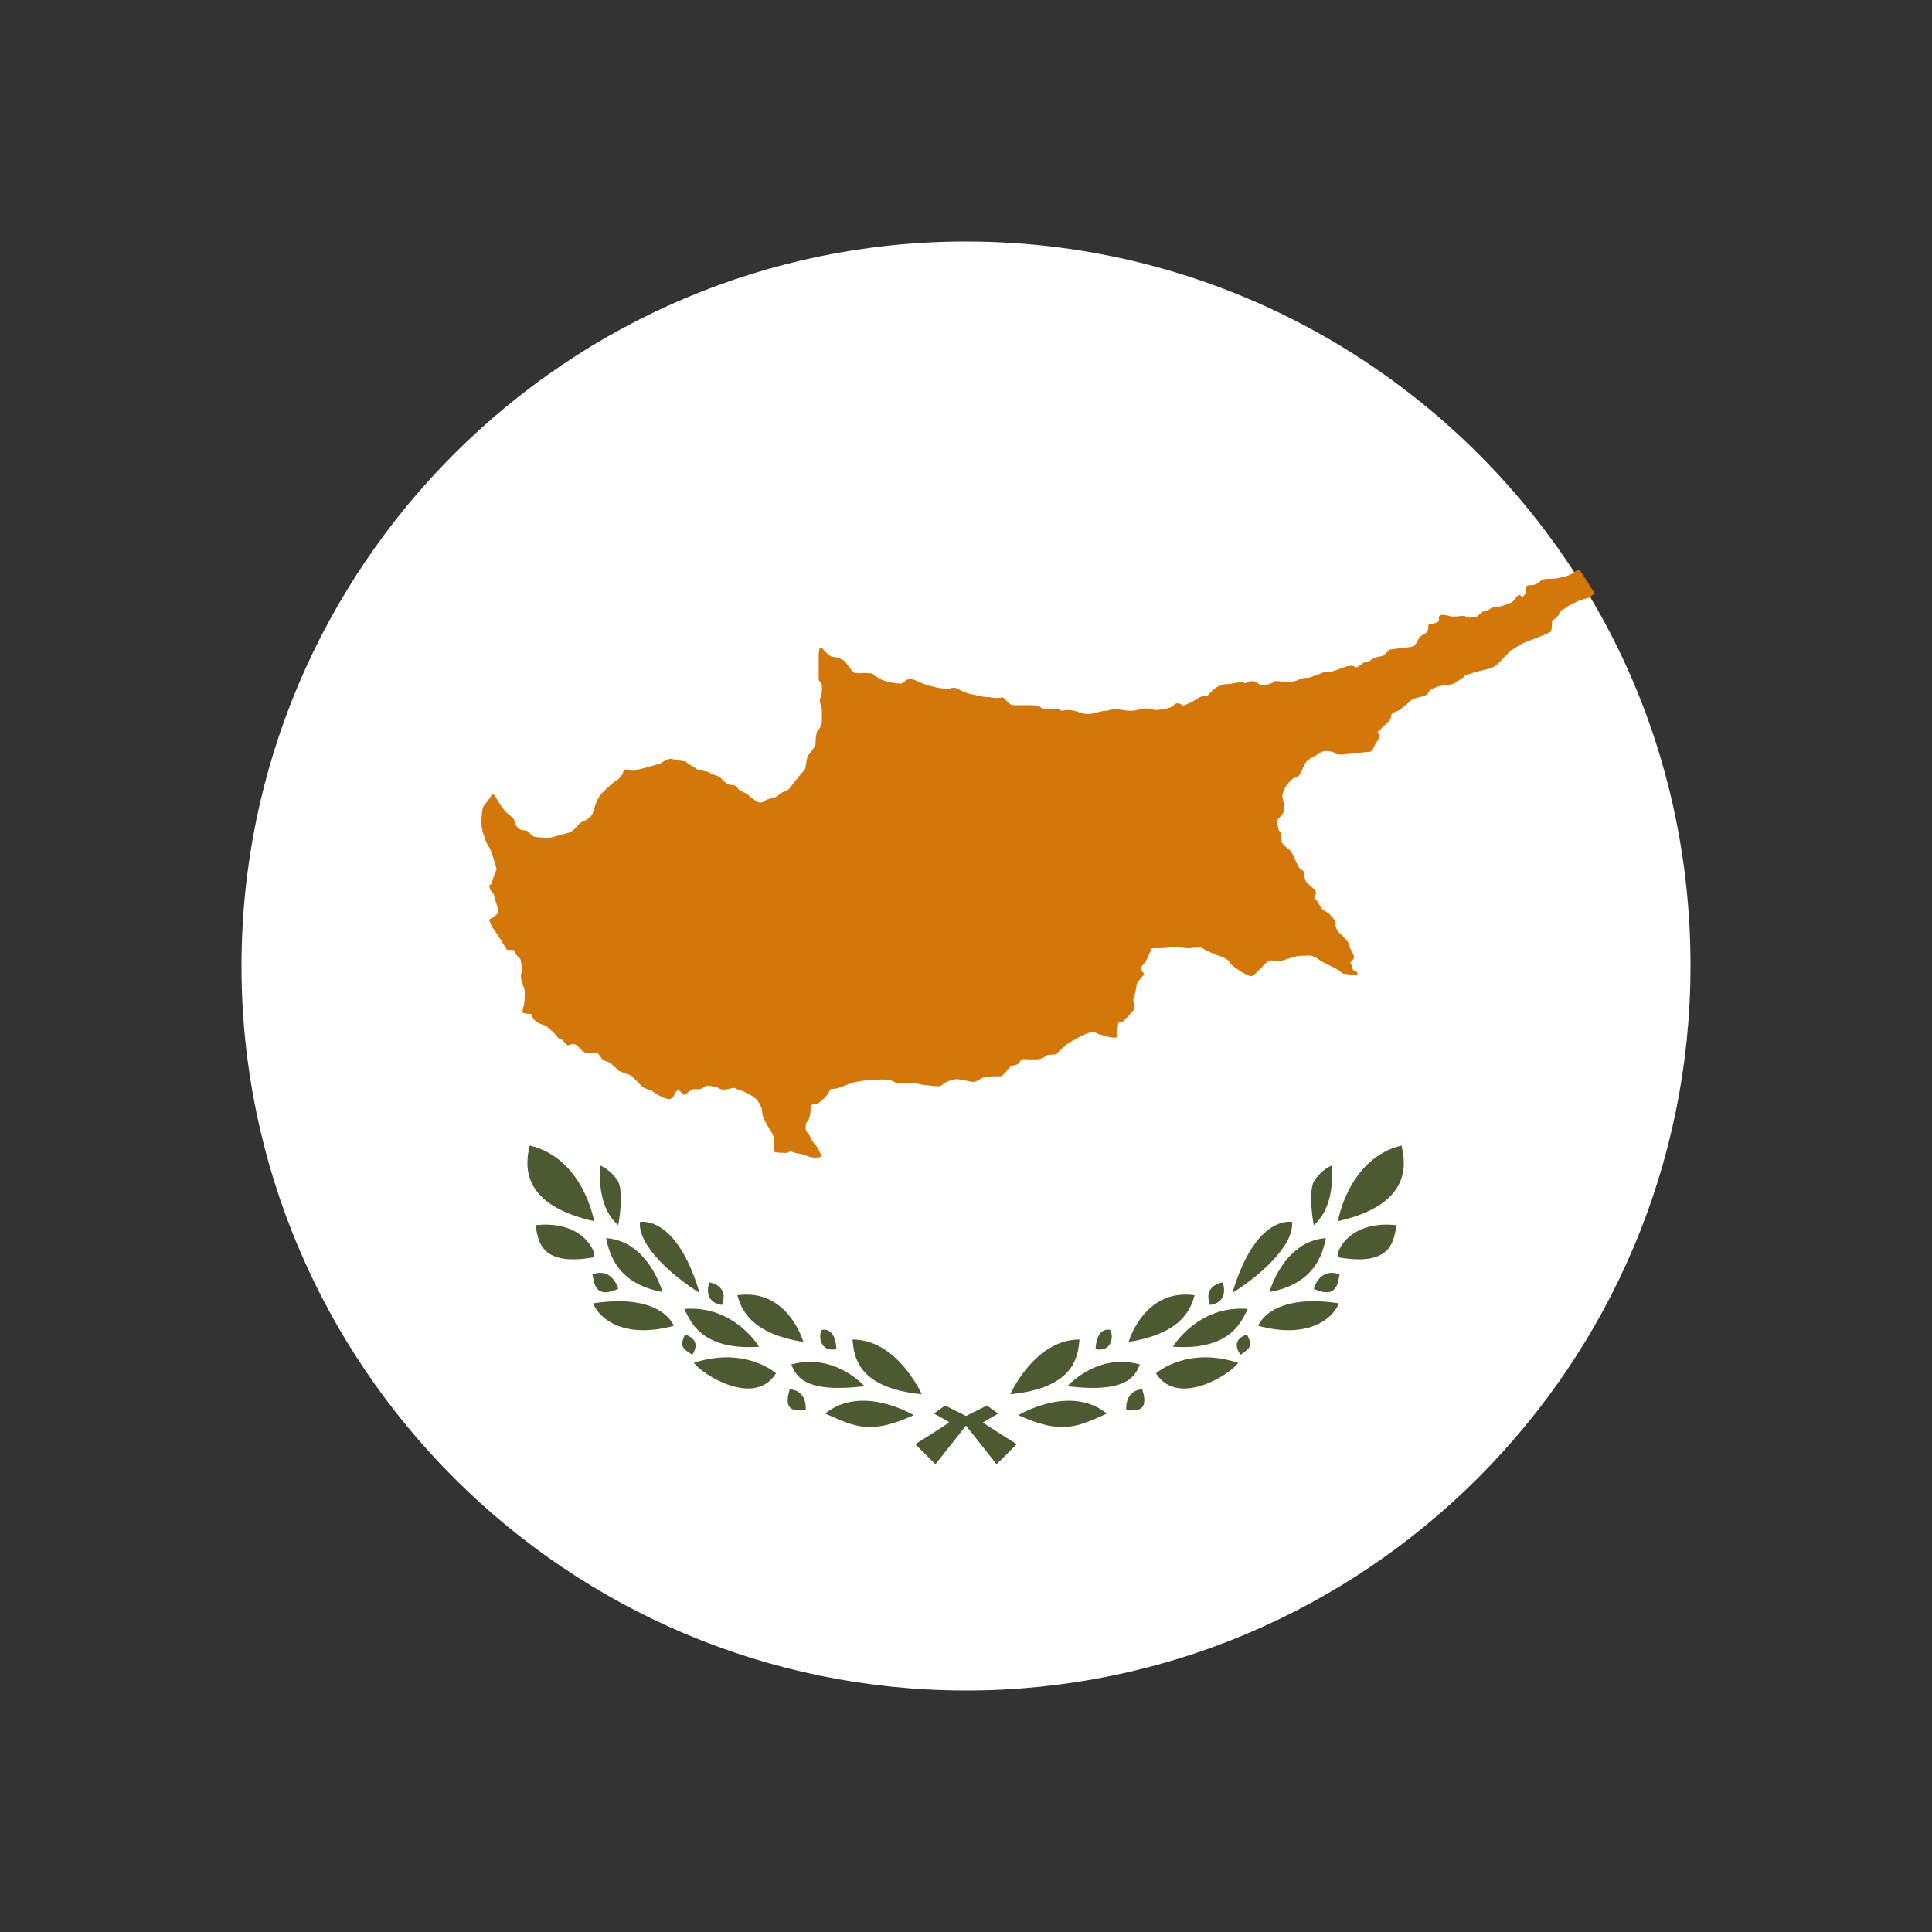 <?xml version="1.0" encoding="UTF-8"?>
<svg id="Layer_1" data-name="Layer 1" xmlns="http://www.w3.org/2000/svg" viewBox="0 0 24 24">
  <rect x="0" y="0" width="24" height="24" fill="#333333" stroke="none"/>
  <defs>
    <style>
      .cls-1 {
        fill: #000;
      }

      .cls-1, .cls-2, .cls-3, .cls-4, .cls-5 {
        stroke-width: 0px;
      }

      .cls-2 {
        fill: none;
      }

      .cls-3 {
        fill: #4d5a31;
      }

      .cls-4 {
        fill: #d4770a;
      }

      .cls-5 {
        fill: #fff;
      }
    </style>
  </defs>
  <rect class="cls-2" width="24" height="24"/>
  <g>
    <path class="cls-1" d="M16.71,7.34c2.92,2.92,3.18,7.42.57,10.03-2.61,2.61-7.11,2.36-10.03-.57-2.92-2.92-3.18-7.42-.57-10.03,2.61-2.61,7.11-2.36,10.03.57Z"/>
    <g>
      <path class="cls-5" d="M21,12c0,4.96-4.04,9-9,9S3,16.96,3,12,7.04,3,12,3c3.17,0,5.97,1.65,7.57,4.13.06.09.12.19.18.28.8,1.34,1.25,2.91,1.25,4.58Z"/>
      <g>
        <path class="cls-4" d="M19.75,7.42c-.06.02-.13.04-.13.04,0,0-.11.05-.14.07-.02.03-.11.05-.11.09s-.09.08-.09.1c0,.02,0,.11-.02.13-.02.02-.35.14-.36.15,0,0-.1.06-.13.08-.02.02-.06.06-.1.1-.04.04-.07.09-.15.12-.07.02-.33.08-.33.1,0,.02-.08.05-.11.08-.03.03-.16.03-.22.05-.05.02-.1.03-.12.08-.02.05-.17.05-.21.09-.04.04-.1.08-.13.11-.03.03-.12.03-.12.09s-.11.13-.12.15c-.02.02-.06.04-.04.06.02.02.01.08-.02.11-.03.03-.04.12-.09.12s-.17.02-.21.02c-.03,0-.18.03-.21,0-.03-.03-.14-.04-.17-.02-.03.03-.18.08-.21.15-.03.06-.07.17-.11.17-.03,0-.04.01-.08.05-.04.04-.09.12-.09.18s.04.1.02.18c-.02.08-.08.09-.08.12,0,.03,0,.12.03.14.02.02.02.07.02.1s0,.04.04.08c.04.03.04.03.07.06.03.03.09.19.11.21.02.02.06.04.06.06s0,.09.04.13c.03.03.11.09.11.12,0,.02-.05.06,0,.09.04.04.05.09.07.11.02.02.07.04.1.07l.07.08s-.01.08.03.13c.04.04.14.13.14.17,0,.04.06.11.06.15s-.06.06-.04.08c.02.02,0,.07.05.09.06.02.02.06.02.06l-.12-.02s-.06,0-.08-.03c-.03-.03-.22-.12-.24-.13-.02-.02-.1-.07-.14-.07-.04,0-.09,0-.17.01-.08.02-.18.06-.2.06s-.13-.02-.15,0c-.02.02-.08.08-.1.1s-.01.01-.05.05c-.04.04-.05.05-.13.01-.08-.04-.19-.12-.19-.14s-.06-.06-.12-.08-.2-.08-.22-.1-.17,0-.17,0c0,0-.2-.02-.24-.01-.05.01-.22.01-.22.01l-.08.17s-.07.07-.06.09c.02.02.05.06.04.07-.02.02-.09.1-.09.12,0,.02-.03.17-.04.18-.01.01.02.11,0,.14-.02.03-.12.13-.13.14,0,0-.06,0-.06.03s-.02.1-.02.12c0,.03.04.05-.03.05s-.09-.02-.18-.04c-.08-.02-.03-.05-.13-.02-.1.03-.28.14-.31.17-.03.03-.08.07-.09.09-.02.02-.11,0-.14.03-.02.02-.09.04-.09.04h-.14s-.07-.02-.09.03c-.02.05-.1.04-.12.06-.02.02-.09.12-.12.12h-.09c-.05,0-.14.02-.14.02,0,0-.07.05-.11.05s-.09-.02-.17-.03c-.08-.02-.19.04-.22.07-.03.03-.16,0-.2,0s-.13-.03-.19-.03-.11.02-.18,0c-.07-.03-.06-.04-.17-.04s-.2.01-.27.02c-.07.01-.11.02-.23.07s-.14,0-.16.06c-.02.06-.13.14-.14.15-.01.01-.09-.02-.09.06s-.02.14-.04.16c-.02.02-.04.1,0,.14.04.04.04.08.08.13.05.05.09.14.09.16s-.04.02-.09.02-.15-.05-.19-.05c-.04,0-.11-.04-.12-.02-.02.02-.07.01-.1.01-.02,0-.09,0-.09-.03,0-.04.02-.1,0-.17-.02-.06-.14-.22-.14-.29s-.04-.14-.08-.18c-.04-.04-.18-.11-.21-.11-.03,0-.03-.04-.1-.02-.06.02-.13.02-.15,0s-.07-.02-.07-.02c0,0-.08-.03-.11,0-.03.04-.08.03-.13.03s-.09.07-.12.07c-.03,0-.06-.09-.1-.04s-.02.07-.07.09c-.05.02-.18-.06-.22-.09-.03-.03-.11-.03-.14-.07l-.13-.13s-.15-.05-.17-.07c-.01-.02-.04-.04-.07-.07-.03-.03-.11-.05-.11-.05l-.05-.07s-.01-.02-.05-.02-.11.02-.16-.03c-.05-.05-.07-.08-.11-.08-.04,0-.06.03-.09,0-.03-.03-.04-.06-.07-.06-.02,0-.05-.05-.08-.08-.03-.03-.07-.06-.09-.08-.02-.02-.08-.02-.13-.06s-.06-.08-.06-.09-.11,0-.11-.03c0-.03.02-.09.02-.09,0,0,.02-.15,0-.21-.03-.06-.04-.11-.04-.15s.02-.03.02-.08-.02-.07-.02-.1c0-.03-.02-.04-.04-.06-.02-.02-.05-.08-.05-.08h-.04s-.04,0-.04,0c0,0-.15-.24-.17-.26-.02-.02-.06-.11-.05-.12.01,0,.07-.04.1-.07.03-.03-.04-.19-.04-.21,0-.02,0-.03-.03-.06s-.03-.07-.03-.07v-.02s.03,0,.03-.02.05-.16.06-.17c0-.01-.07-.24-.09-.27-.03-.03-.1-.21-.1-.3s.01-.2.03-.22c.02-.02.09-.12.09-.12,0,0,.02-.05.05,0,.03.05.07.12.09.14.02.02.03.05.06.07.02.02.04.03.07.06s.02.07.06.12.1.02.13.05c.04.04.06.07.12.07s.12.02.18,0c.06-.02.22-.05.25-.08.03-.02.05-.05.09-.09s.14-.04.17-.15c.03-.11.08-.21.11-.23.03-.03.12-.12.17-.15.06-.03.09-.1.09-.1,0,0,0-.07.08-.03.04.01.07,0,.07,0,.13-.03.32-.09.32-.09,0,0,.09-.07.15-.05.06.03.14.01.17.04.03.03.1.06.12.08.02.02.15.03.17.05.02.02.09.03.13.06.03.03.08.09.13.09s.06.01.09.05c.04.04.09.04.13.08s.07.05.09.07c.02.02.07.03.11,0,.04-.04.12-.02.18-.08.06-.06.09-.01.16-.12.08-.1.12-.15.15-.18s.02-.16.06-.2c.04-.04.08-.12.08-.12,0,0,0-.14.03-.18.04-.04.05-.07.05-.12v-.14s-.04-.11-.02-.14,0-.04.02-.06c0-.02,0-.08,0-.1,0-.02-.04-.05-.04-.07s0-.09,0-.11v-.17c0-.07.01-.14.04-.11.03.03.09.11.14.11s.13.04.14.05c.02.02.09.12.11.14.02.02.12.01.12.01,0,0,.11,0,.12.01.01.01.07.06.13.08.05.02.23.06.25.03.03-.02.05-.06.12-.04.07.02.13.06.21.08.07.02.19.04.22.04s.06-.03.11-.01c.05.02.1.06.22.08.11.03.16.03.19.03s.02.01.09.01.07-.02.1.01c.04.04.06.08.12.08s.13,0,.18,0,.11,0,.14.02c.03.03.05.03.11.03s.12-.01.14.01c.02.02.03,0,.11,0s.16.05.23.05.17-.04.22-.04.05-.02.12-.02.14.02.2.02.13-.03.18-.03.1.02.13.02c.03,0,.11-.01.17-.03.05-.01.06-.07.12-.05.06.02.03.04.11,0,.08-.03.14-.09.18-.09s.06,0,.09-.04.12-.11.19-.11.21-.04.23-.02.07-.02.11-.02c.03,0,.1.05.1.05,0,0,.13,0,.16-.04.03-.03.14.02.24,0,.09-.03.11-.05.17-.05s.07-.02.14-.04c.07-.02.04-.03.12-.03s.22-.08.29-.08.05.05.12-.01c.07-.06.1-.03.13-.06s.12-.05.14-.05.09-.08.09-.08c0,0,0,0,.08-.01.07-.02.19-.01.23-.04.03-.03.05-.09.07-.11.02-.02.07-.04.09-.06.02-.02,0-.1.03-.1s.09-.01.11-.03c.02-.02-.02-.06.03-.08.05-.01.11.02.16.02s.13-.02.15,0,.07.01.11.01.08-.08.13-.08.06-.05.13-.05.12-.03.18-.05c.06-.02.08-.1.11-.1.03,0,.03.04.05.02.02-.02.04-.05.04-.07,0-.02-.01-.07.03-.07s.09,0,.13-.04c.04-.04.09-.04.15-.04s.15-.02.21-.04c.07-.03.12-.08.14-.07,0,0,0,0,.01.01.06.09.12.19.18.28Z"/>
        <g>
          <path class="cls-3" d="M12.21,17.67s.19-.11.19-.11l-.14-.1-.26.13-.26-.13-.14.1s.19.1.19.11c-.02.02-.42.27-.42.27l.25.25.38-.48.38.48.25-.25s-.4-.25-.42-.27Z"/>
          <g>
            <g>
              <path class="cls-3" d="M12.55,17.32s.3-.68.86-.68c-.02.2-.05.6-.86.68Z"/>
              <path class="cls-3" d="M12.65,17.58s.64-.39,1.1-.02c-.36.16-.55.27-1.1.02Z"/>
              <path class="cls-3" d="M13.26,17.22s.37-.42.9-.27c-.06.15-.17.36-.9.27Z"/>
              <path class="cls-3" d="M14.02,16.67s.19-.67.82-.58c-.04.13-.12.47-.82.58Z"/>
              <path class="cls-3" d="M14.57,16.73s.31-.52.93-.47c-.07.13-.19.52-.93.47Z"/>
              <path class="cls-3" d="M14.36,17.06s.38-.34,1.02-.13c-.09.14-.75.56-1.02.13Z"/>
              <path class="cls-3" d="M16.05,15.18s-.45-.1-.74.88c.31-.19.77-.58.74-.88Z"/>
              <path class="cls-3" d="M15.63,16.47s.14-.41,1-.28c-.03.11-.29.47-1,.28Z"/>
              <path class="cls-3" d="M15.77,16.05s.17-.63.7-.67c-.04.21-.15.57-.7.67Z"/>
              <path class="cls-3" d="M16.63,15.62c-.06-.01.09-.47.72-.4-.04.16-.03.52-.72.4Z"/>
              <path class="cls-3" d="M16.32,15.22s-.08-.42.01-.56c.1-.14.21-.18.21-.18,0,0,.07.49-.22.74Z"/>
              <path class="cls-3" d="M16.62,15.17s.13-.78.79-.94c.05.22.14.73-.79.94Z"/>
              <path class="cls-3" d="M13.61,16.76s0-.27.18-.24c.05.08.02.28-.18.24Z"/>
              <path class="cls-3" d="M14.19,17.26s-.21-.01-.2.26c.12,0,.29.03.2-.26Z"/>
              <path class="cls-3" d="M16.32,16.01s.07-.27.32-.18c-.02.12-.04.31-.32.18Z"/>
              <path class="cls-3" d="M15.19,15.93s-.25.03-.16.28c.1-.01.22-.08.16-.28Z"/>
              <path class="cls-3" d="M15.49,16.58s-.22.05-.08.25c.09-.07.17-.09.08-.25Z"/>
            </g>
            <g>
              <path class="cls-3" d="M11.45,17.32s-.3-.68-.86-.68c.02.2.05.6.86.68Z"/>
              <path class="cls-3" d="M11.35,17.58s-.64-.39-1.1-.02c.37.16.55.27,1.1.02Z"/>
              <path class="cls-3" d="M10.74,17.22s-.37-.42-.91-.27c.06.15.17.36.91.27Z"/>
              <path class="cls-3" d="M9.98,16.67s-.19-.67-.82-.58c.04.13.12.47.82.58Z"/>
              <path class="cls-3" d="M9.43,16.73s-.31-.52-.93-.47c.07.13.19.52.93.47Z"/>
              <path class="cls-3" d="M9.64,17.06s-.38-.34-1.02-.13c.1.14.75.56,1.02.13Z"/>
              <path class="cls-3" d="M7.95,15.18s.45-.1.74.88c-.31-.19-.77-.58-.74-.88Z"/>
              <path class="cls-3" d="M8.37,16.47s-.14-.41-1-.28c.03.11.29.47,1,.28Z"/>
              <path class="cls-3" d="M8.23,16.05s-.17-.63-.7-.67c.04.21.15.57.7.67Z"/>
              <path class="cls-3" d="M7.37,15.62c.06-.01-.09-.47-.72-.4.04.16.03.52.72.4Z"/>
              <path class="cls-3" d="M7.68,15.22s.08-.42-.01-.56c-.1-.14-.21-.18-.21-.18,0,0-.07.49.22.74Z"/>
              <path class="cls-3" d="M7.38,15.17s-.13-.78-.8-.94c-.05.22-.14.73.8.94Z"/>
              <path class="cls-3" d="M10.39,16.76s0-.27-.18-.24c-.05.08-.02.28.18.24Z"/>
              <path class="cls-3" d="M9.81,17.26s.21-.01.2.26c-.12,0-.29.03-.2-.26Z"/>
              <path class="cls-3" d="M7.68,16.01s-.07-.27-.32-.18c.02.12.04.31.32.18Z"/>
              <path class="cls-3" d="M8.81,15.93s.25.03.16.28c-.1-.01-.22-.08-.16-.28Z"/>
              <path class="cls-3" d="M8.51,16.58s.22.05.09.25c-.1-.07-.17-.09-.09-.25Z"/>
            </g>
          </g>
        </g>
      </g>
    </g>
  </g>
</svg>